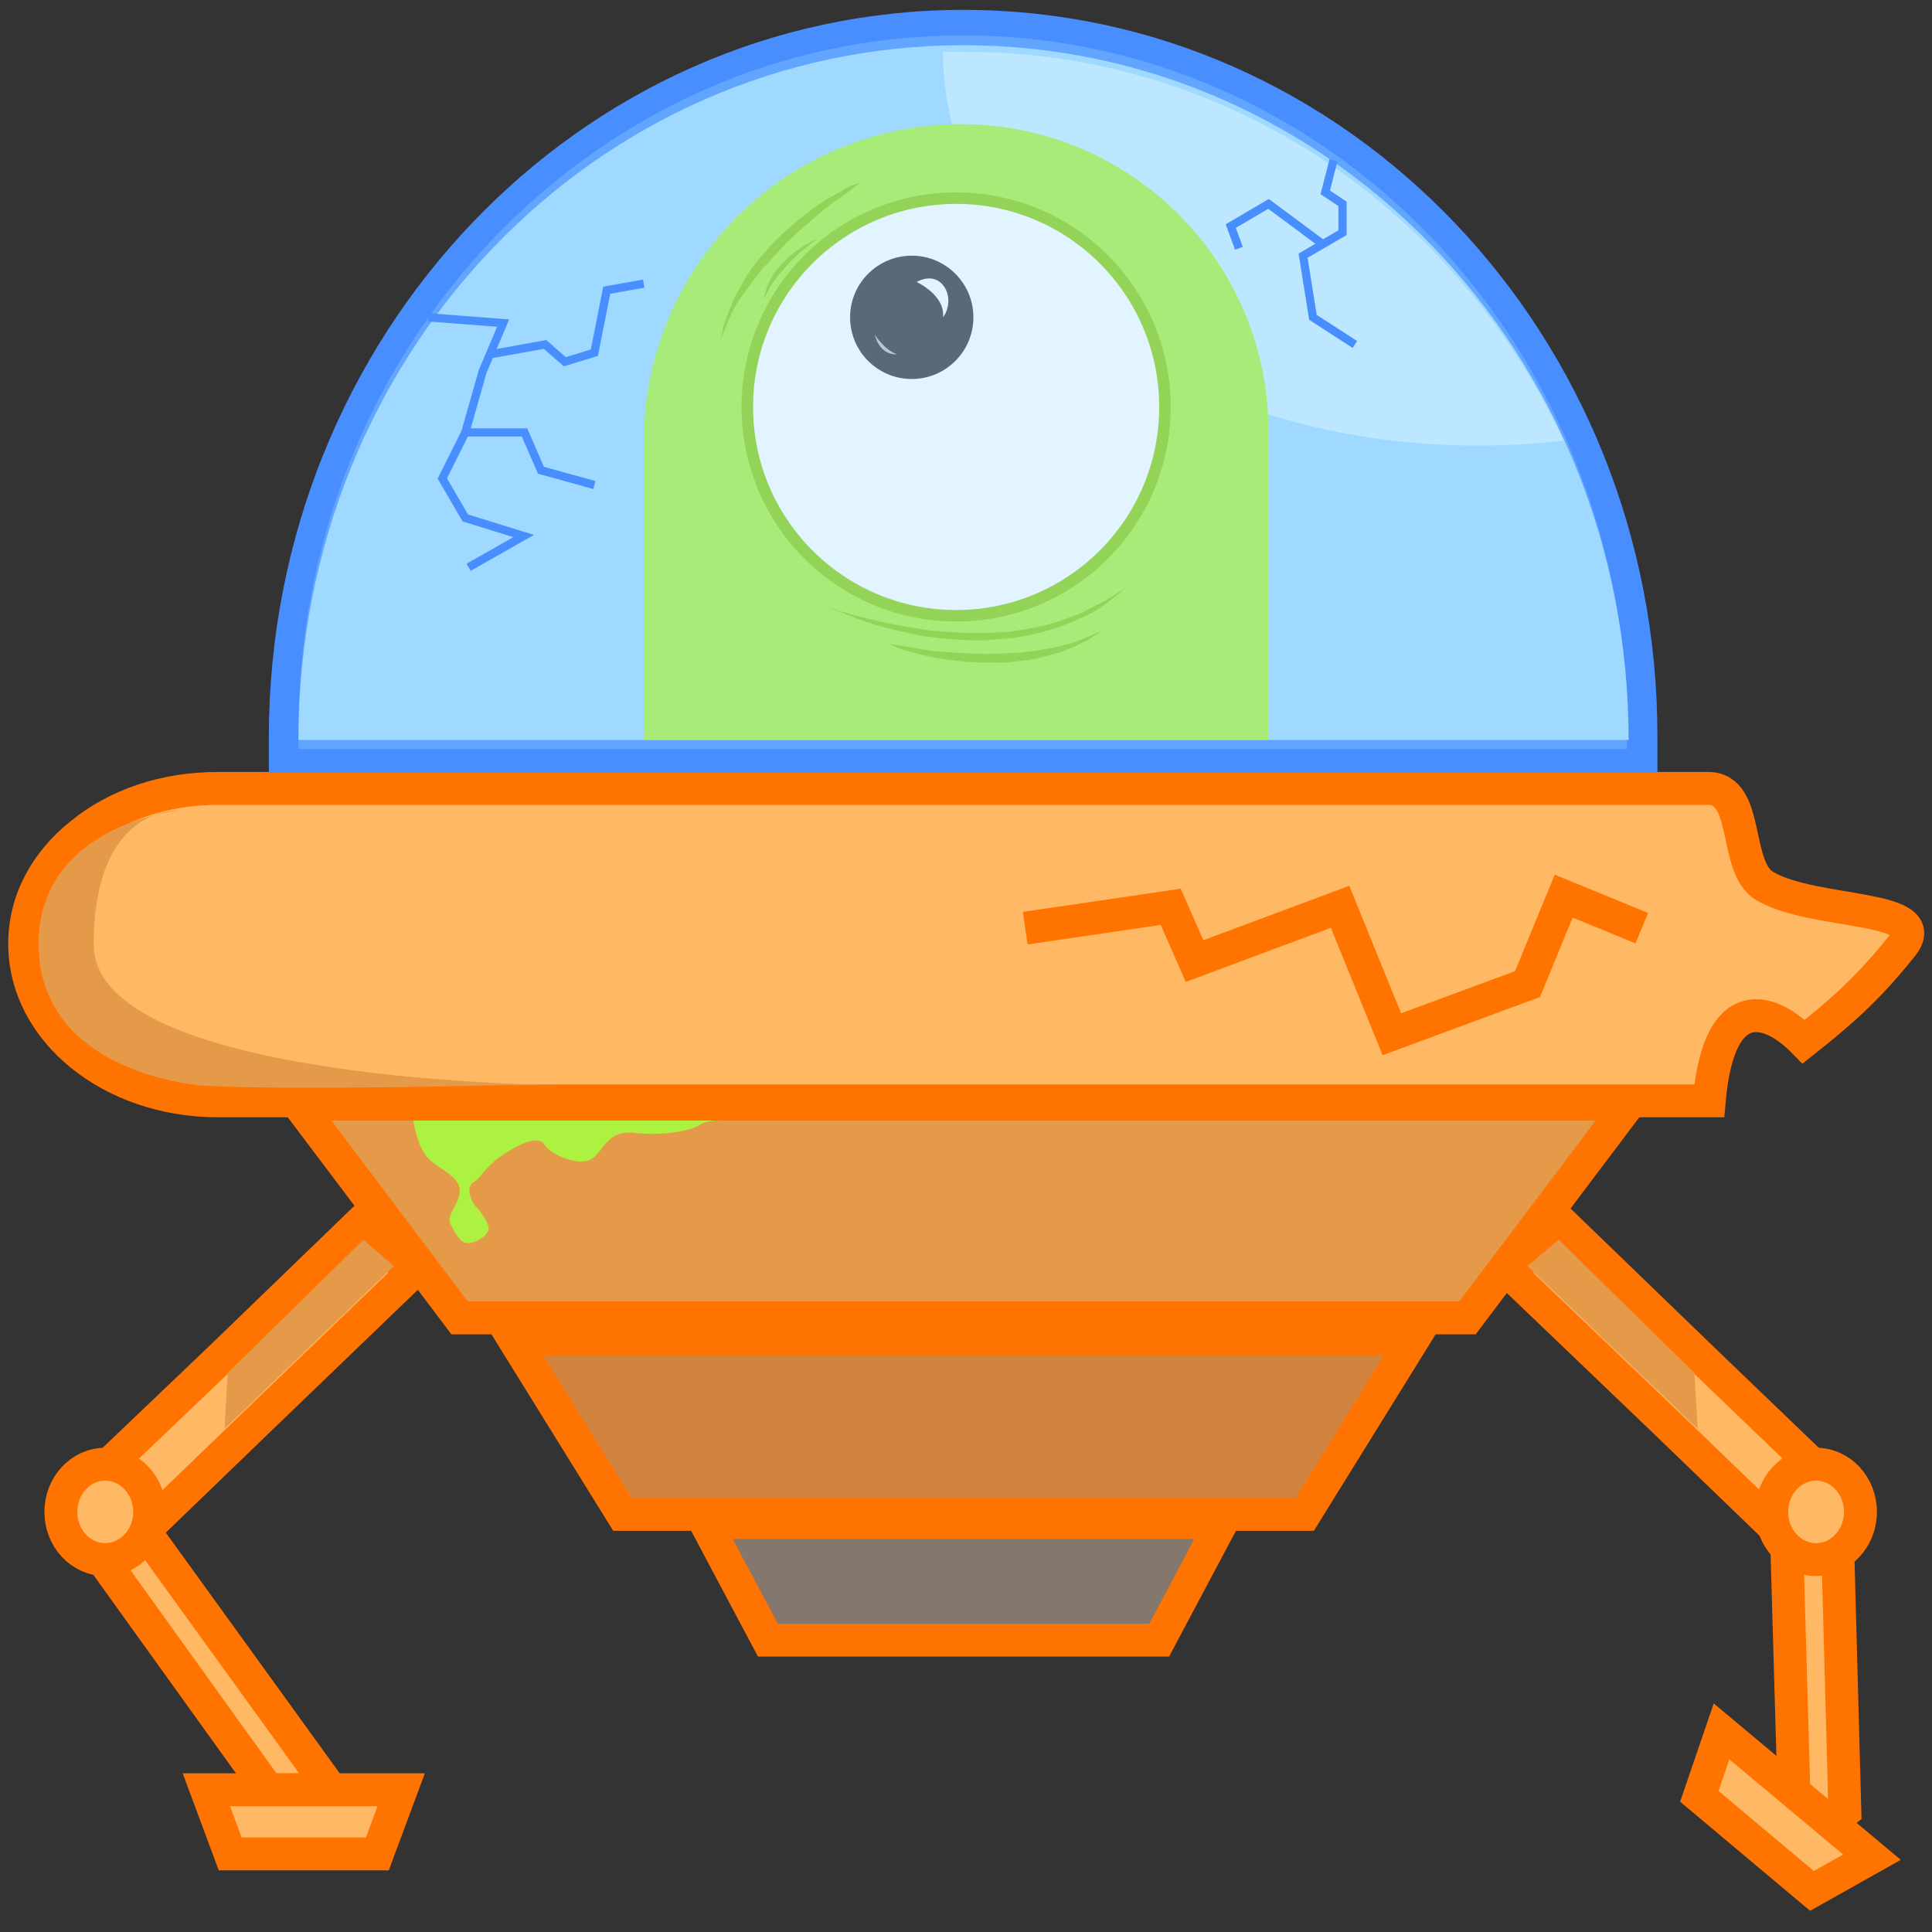 <?xml version="1.0" encoding="utf-8"?>
<!-- Generator: Adobe Illustrator 19.0.0, SVG Export Plug-In . SVG Version: 6.00 Build 0)  -->
<svg version="1.1" id="Layer_1" xmlns="http://www.w3.org/2000/svg" xmlns:xlink="http://www.w3.org/1999/xlink" x="0px" y="0px"
	 viewBox="0 0 235 235" style="enable-background:new 0 0 235 235;" xml:space="preserve">
<rect x="0" y="0" width="235" height="235" fill="#333333" stroke="none"/>
<style type="text/css">
	.st0{fill:#FFB864;stroke:#FF7300;stroke-width:4;stroke-miterlimit:10;}
	.st1{fill:#9FD8FF;}
	.st2{fill:#488EFF;}
	.st3{fill:#CAECFF;}
	.st4{fill:#E59A4A;stroke:#FF7300;stroke-width:4;stroke-miterlimit:10;}
	.st5{fill:#D1843F;stroke:#FF7300;stroke-width:4;stroke-miterlimit:10;}
	.st6{fill:#84776D;stroke:#FF7300;stroke-width:4;stroke-miterlimit:10;}
	.st7{fill:#E59A4A;}
	.st8{fill:#ADF240;}
	.st9{fill:#8FD111;}
	.st10{fill:#FFFFFF;}
	.st11{fill:#3A3A3A;}
	.st12{opacity:0.68;fill:#FFFFFF;enable-background:new    ;}
	.st13{opacity:0.3;fill:#9FD8FF;enable-background:new    ;}
	.st14{fill:none;stroke:#488EFF;stroke-miterlimit:10;}
</style>
<g id="XMLID_1_">
	<path id="XMLID_24_" class="st0" d="M231.4,115c-4.2,5.3-7.7,8.3-12,11.7c-3.9-4-10.3-6.5-11.5,7.2H26.5c-13,0-23.5-8.5-23.5-19.1
		c0-5.3,2.6-10,6.9-13.4c4.3-3.5,10.1-5.5,16.6-5.5h181.3c5.1,0,3,9.7,6.9,11.9C220.7,111.3,235.3,110,231.4,115z"/>
	<g id="XMLID_19_">
		<path id="XMLID_28_" class="st1" d="M34.7,92v-2.3c0-47.7,36.8-86.5,82.5-86.5s82.5,38.8,82.5,86.5V92H34.7z"/>
		<path id="XMLID_25_" class="st2" d="M117.2,5.5c44.7,0,80.9,37.5,80.9,84.5H36.3C36.3,43,72.5,5.5,117.2,5.5 M117.2,1.2
			c-46.8,0-84.5,39.7-84.5,88.5V94h3.6H198h3.6v-4.3C201.7,40.9,164,1.2,117.2,1.2L117.2,1.2z"/>
	</g>
	<path id="XMLID_32_" class="st3" d="M190.2,53.6c-3.4,0.4-6.9,0.6-10.5,0.6c-35.9,0-65-21.4-65-47.9l0,0c1,0,1.7,0,2.5,0
		C149.4,6.2,177.2,25.6,190.2,53.6z"/>
	<polygon id="XMLID_6_" class="st4" points="178.5,160.3 55.9,160.3 36.3,134.3 198.1,134.3 	"/>
	<polygon id="XMLID_39_" class="st5" points="158.7,184.2 75.7,184.2 62.5,162.9 171.9,162.9 	"/>
	<polygon id="XMLID_41_" class="st6" points="141,199.5 93.4,199.5 85.8,185.2 148.6,185.2 	"/>
	<g id="XMLID_7_">
		<polygon id="XMLID_42_" class="st0" points="49.9,155 31.2,173 17,186.7 11.4,179.9 26.7,165.3 44.4,148.2 		"/>
		<polygon id="XMLID_10_" class="st0" points="40.3,217.7 32.6,217.7 13.2,190.7 17.9,186.7 		"/>
		<ellipse id="XMLID_9_" class="st0" cx="12.8" cy="183.9" rx="5.4" ry="5.8"/>
		<polygon id="XMLID_13_" class="st0" points="45.9,225.5 28,225.5 25.1,217.7 48.8,217.7 		"/>
		<polygon id="XMLID_40_" class="st7" points="47.9,154 27.3,173.8 27.7,167 44.2,150.8 		"/>
	</g>
	<polygon id="XMLID_38_" class="st0" points="183.8,155 202.6,173 216.8,186.7 222.3,179.9 207.1,165.3 189.4,148.2 	"/>
	<polygon id="XMLID_33_" class="st0" points="218.4,224.9 224.4,220.3 223.5,187 217.3,186.7 	"/>
	<ellipse id="XMLID_23_" class="st0" cx="220.9" cy="183.9" rx="5.4" ry="5.8"/>
	<polygon id="XMLID_21_" class="st0" points="206.7,218.5 220.4,230 227.7,225.9 209.4,210.6 	"/>
	<polygon id="XMLID_17_" class="st7" points="185.8,154 206.5,173.8 206.1,167 189.6,150.8 	"/>
	<path id="XMLID_43_" class="st7" d="M21.6,98.6c-0.4,0-16.9,2-16.9,16.2s15.8,16.8,19.4,17.2c9.2,0.7,36.8,0,36.8,0h7.8
		c0,0-57.3-0.2-57.3-17.1S21.6,98.6,21.6,98.6z"/>
	<path id="XMLID_31_" class="st8" d="M154.3,90h-76V53.7c0-21.3,17.3-38.6,38.6-38.6l0,0c20.6,0,37.4,16.7,37.4,37.4V90z"/>
	<circle id="XMLID_30_" class="st9" cx="116.3" cy="49.5" r="26.1"/>
	<circle id="XMLID_29_" class="st10" cx="116.3" cy="49.5" r="24.7"/>
	<circle id="XMLID_27_" class="st11" cx="110.9" cy="38.6" r="7.5"/>
	<path id="XMLID_26_" class="st10" d="M111.5,34.3c0,0,3.5,1.6,3.2,4.3C116.4,36.3,114.6,32.6,111.5,34.3z"/>
	<path id="XMLID_22_" class="st12" d="M106.4,40.7c0,0,1.1,1.8,2.7,2.4C106.9,43.2,106.4,40.7,106.4,40.7z"/>
	<g>
		<path id="XMLID_20_" class="st9" d="M100.8,73.9c0,0,0.6,0.2,1.6,0.5s2.4,0.7,4.2,1.1c1.7,0.4,3.8,0.8,6,1.1
			c1.1,0.2,2.3,0.2,3.4,0.3c1.2,0.1,2.4,0.1,3.5,0.1c1.2,0,2.4-0.1,3.5-0.2c1.2-0.2,2.3-0.3,3.4-0.6c0.5-0.1,1.1-0.2,1.6-0.4
			c0.5-0.1,1-0.3,1.5-0.5s1-0.3,1.4-0.5s0.9-0.3,1.3-0.6c0.8-0.4,1.5-0.8,2.2-1.1c0.6-0.4,1.2-0.7,1.6-1c0.9-0.6,1.3-1,1.3-1
			s-0.4,0.4-1.2,1.1c-0.4,0.3-0.9,0.7-1.5,1.2c-0.6,0.4-1.3,0.9-2.1,1.3c-0.4,0.2-0.8,0.4-1.3,0.6c-0.4,0.2-0.9,0.4-1.4,0.6
			c-1,0.4-2,0.7-3.1,1s-2.3,0.5-3.5,0.7c-1.2,0.1-2.4,0.2-3.6,0.3c-2.4,0-4.9-0.2-7.1-0.5c-2.2-0.4-4.3-0.9-6-1.4s-3.1-1.1-4.1-1.5
			C101.4,74.2,100.8,73.9,100.8,73.9z"/>
	</g>
	<g>
		<path id="XMLID_18_" class="st9" d="M108.2,78.3c0,0,0.4,0.1,1.1,0.2s1.8,0.3,3,0.5s2.7,0.3,4.2,0.4c1.6,0.1,3.2,0.2,4.9,0.1
			c0.8,0,1.7-0.1,2.5-0.1c0.8-0.1,1.6-0.2,2.4-0.3c0.8-0.2,1.5-0.2,2.2-0.4c0.7-0.2,1.3-0.3,1.9-0.5c0.6-0.2,1.1-0.4,1.6-0.6
			s0.9-0.4,1.2-0.5c0.7-0.3,1.1-0.5,1.1-0.5s-0.3,0.2-1,0.6c-0.3,0.2-0.7,0.5-1.1,0.7c-0.5,0.2-1,0.5-1.6,0.8
			c-0.6,0.2-1.2,0.5-1.9,0.7s-1.5,0.4-2.2,0.6c-0.8,0.2-1.6,0.3-2.4,0.4s-1.7,0.2-2.5,0.2c-1.7,0-3.4,0-5-0.2
			c-0.8-0.1-1.5-0.2-2.3-0.3c-0.7-0.1-1.4-0.3-2-0.4c-1.2-0.3-2.2-0.6-2.9-0.8C108.6,78.5,108.2,78.3,108.2,78.3z"/>
	</g>
	<g>
		<path id="XMLID_16_" class="st9" d="M104.8,22.2c0,0-0.4,0.2-0.9,0.6s-1.5,1.1-2.5,1.8c-1,0.7-2.1,1.7-3.3,2.7
			c-1.2,1.1-2.4,2.1-3.5,3.4c-0.6,0.6-1.1,1.3-1.7,1.8c-0.5,0.6-1,1.3-1.5,1.9c-0.4,0.7-0.9,1.2-1.3,1.8c-0.4,0.6-0.7,1.1-1,1.7
			c-0.3,0.6-0.5,1.1-0.7,1.6c-0.2,0.5-0.4,0.9-0.5,1.2c-0.3,0.7-0.4,1.1-0.4,1.1s0.1-0.4,0.3-1.1c0.1-0.4,0.1-0.8,0.3-1.3
			c0.2-0.5,0.4-1.1,0.6-1.7c0.3-0.6,0.5-1.2,0.8-1.8s0.8-1.3,1.1-2c0.4-0.7,0.9-1.3,1.4-2c0.5-0.6,1.1-1.3,1.6-1.9
			c1.2-1.2,2.4-2.4,3.7-3.4c0.6-0.5,1.2-0.9,1.8-1.4c0.6-0.4,1.2-0.8,1.7-1.1c1.1-0.6,2-1.1,2.6-1.5
			C104.3,22.4,104.8,22.2,104.8,22.2z"/>
	</g>
	<g>
		<path id="XMLID_15_" class="st9" d="M99.4,29.1c0,0-0.1,0.1-0.3,0.2c-0.2,0.2-0.6,0.4-0.9,0.7c-0.4,0.3-0.8,0.6-1.2,1
			c-0.4,0.4-0.9,0.8-1.3,1.3c-0.2,0.2-0.4,0.5-0.6,0.7c-0.2,0.2-0.4,0.5-0.6,0.7c-0.2,0.3-0.3,0.4-0.5,0.7c-0.1,0.2-0.3,0.4-0.4,0.6
			c-0.1,0.2-0.2,0.4-0.3,0.6c-0.1,0.2-0.1,0.3-0.2,0.4c-0.1,0.3-0.2,0.4-0.2,0.4s0-0.1,0.1-0.4c0-0.1,0.1-0.3,0.1-0.5
			c0.1-0.2,0.1-0.4,0.2-0.6c0.1-0.2,0.2-0.4,0.3-0.7c0.1-0.2,0.3-0.5,0.4-0.7c0.2-0.3,0.3-0.5,0.5-0.7c0.2-0.2,0.4-0.5,0.6-0.7
			c0.4-0.4,0.9-0.9,1.4-1.3c0.2-0.2,0.4-0.3,0.7-0.5c0.2-0.2,0.4-0.3,0.6-0.4c0.4-0.2,0.7-0.4,1-0.6C99.3,29.2,99.4,29.1,99.4,29.1z
			"/>
	</g>
	<g id="Calque_2">
		<path id="XMLID_2_" class="st13" d="M36.3,91.1v-2.2c0-46.6,36-84.6,80.8-84.6s80.8,37.9,80.8,84.6v2.2H36.3z"/>
	</g>
	<polyline id="XMLID_14_" class="st14" points="52.1,38.6 61.2,39.3 58.7,45.2 56.6,52.6 63.8,52.6 65.8,57.2 72.3,59 	"/>
	<polyline id="XMLID_12_" class="st14" points="56.6,52.6 53.8,58.2 56.6,63 63.7,65.2 57,69 	"/>
	<polyline id="XMLID_11_" class="st14" points="59.6,43.1 66.3,41.9 68.7,44 72.3,42.9 73.8,35.3 78.3,34.5 	"/>
	<polyline id="XMLID_8_" class="st14" points="162.2,19.5 161.2,23.4 163.3,24.8 163.3,28.3 158.5,31.1 159.7,38.6 164.8,41.9 	"/>
	<polyline id="XMLID_5_" class="st14" points="160.9,29.7 154.3,24.8 149.7,27.5 150.7,30.2 	"/>
	<polyline id="XMLID_4_" class="st0" points="124.7,112.9 142.4,110.3 145.3,116.9 163,110.3 169.3,125.8 185.8,119.7 190.2,109 
		199.7,112.9 	"/>
	<path id="XMLID_3_" class="st8" d="M50.3,136.4c0,0,0.4,2.8,1.6,4.3c1.2,1.4,3.8,2.2,4,3.9s-1.7,3.1-1.1,4.3s1.2,2.3,2.1,2.3
		c0.9,0.1,2.9-1.1,2.5-2.1c-0.4-1-0.9-1.7-1.5-2.3c-0.6-0.7-1.3-2.4-0.3-3c1-0.6,1.3-1.7,3.1-3c1.8-1.3,4.7-2.9,5.5-1.6
		s4.2,2.7,5.7,1.8c1.5-0.8,1.8-3.6,5.3-3.2c3.5,0.4,6.8-0.3,7.8-0.9c0.9-0.7,2.7-0.6,2.7-0.6H50.3z"/>
</g>
</svg>

